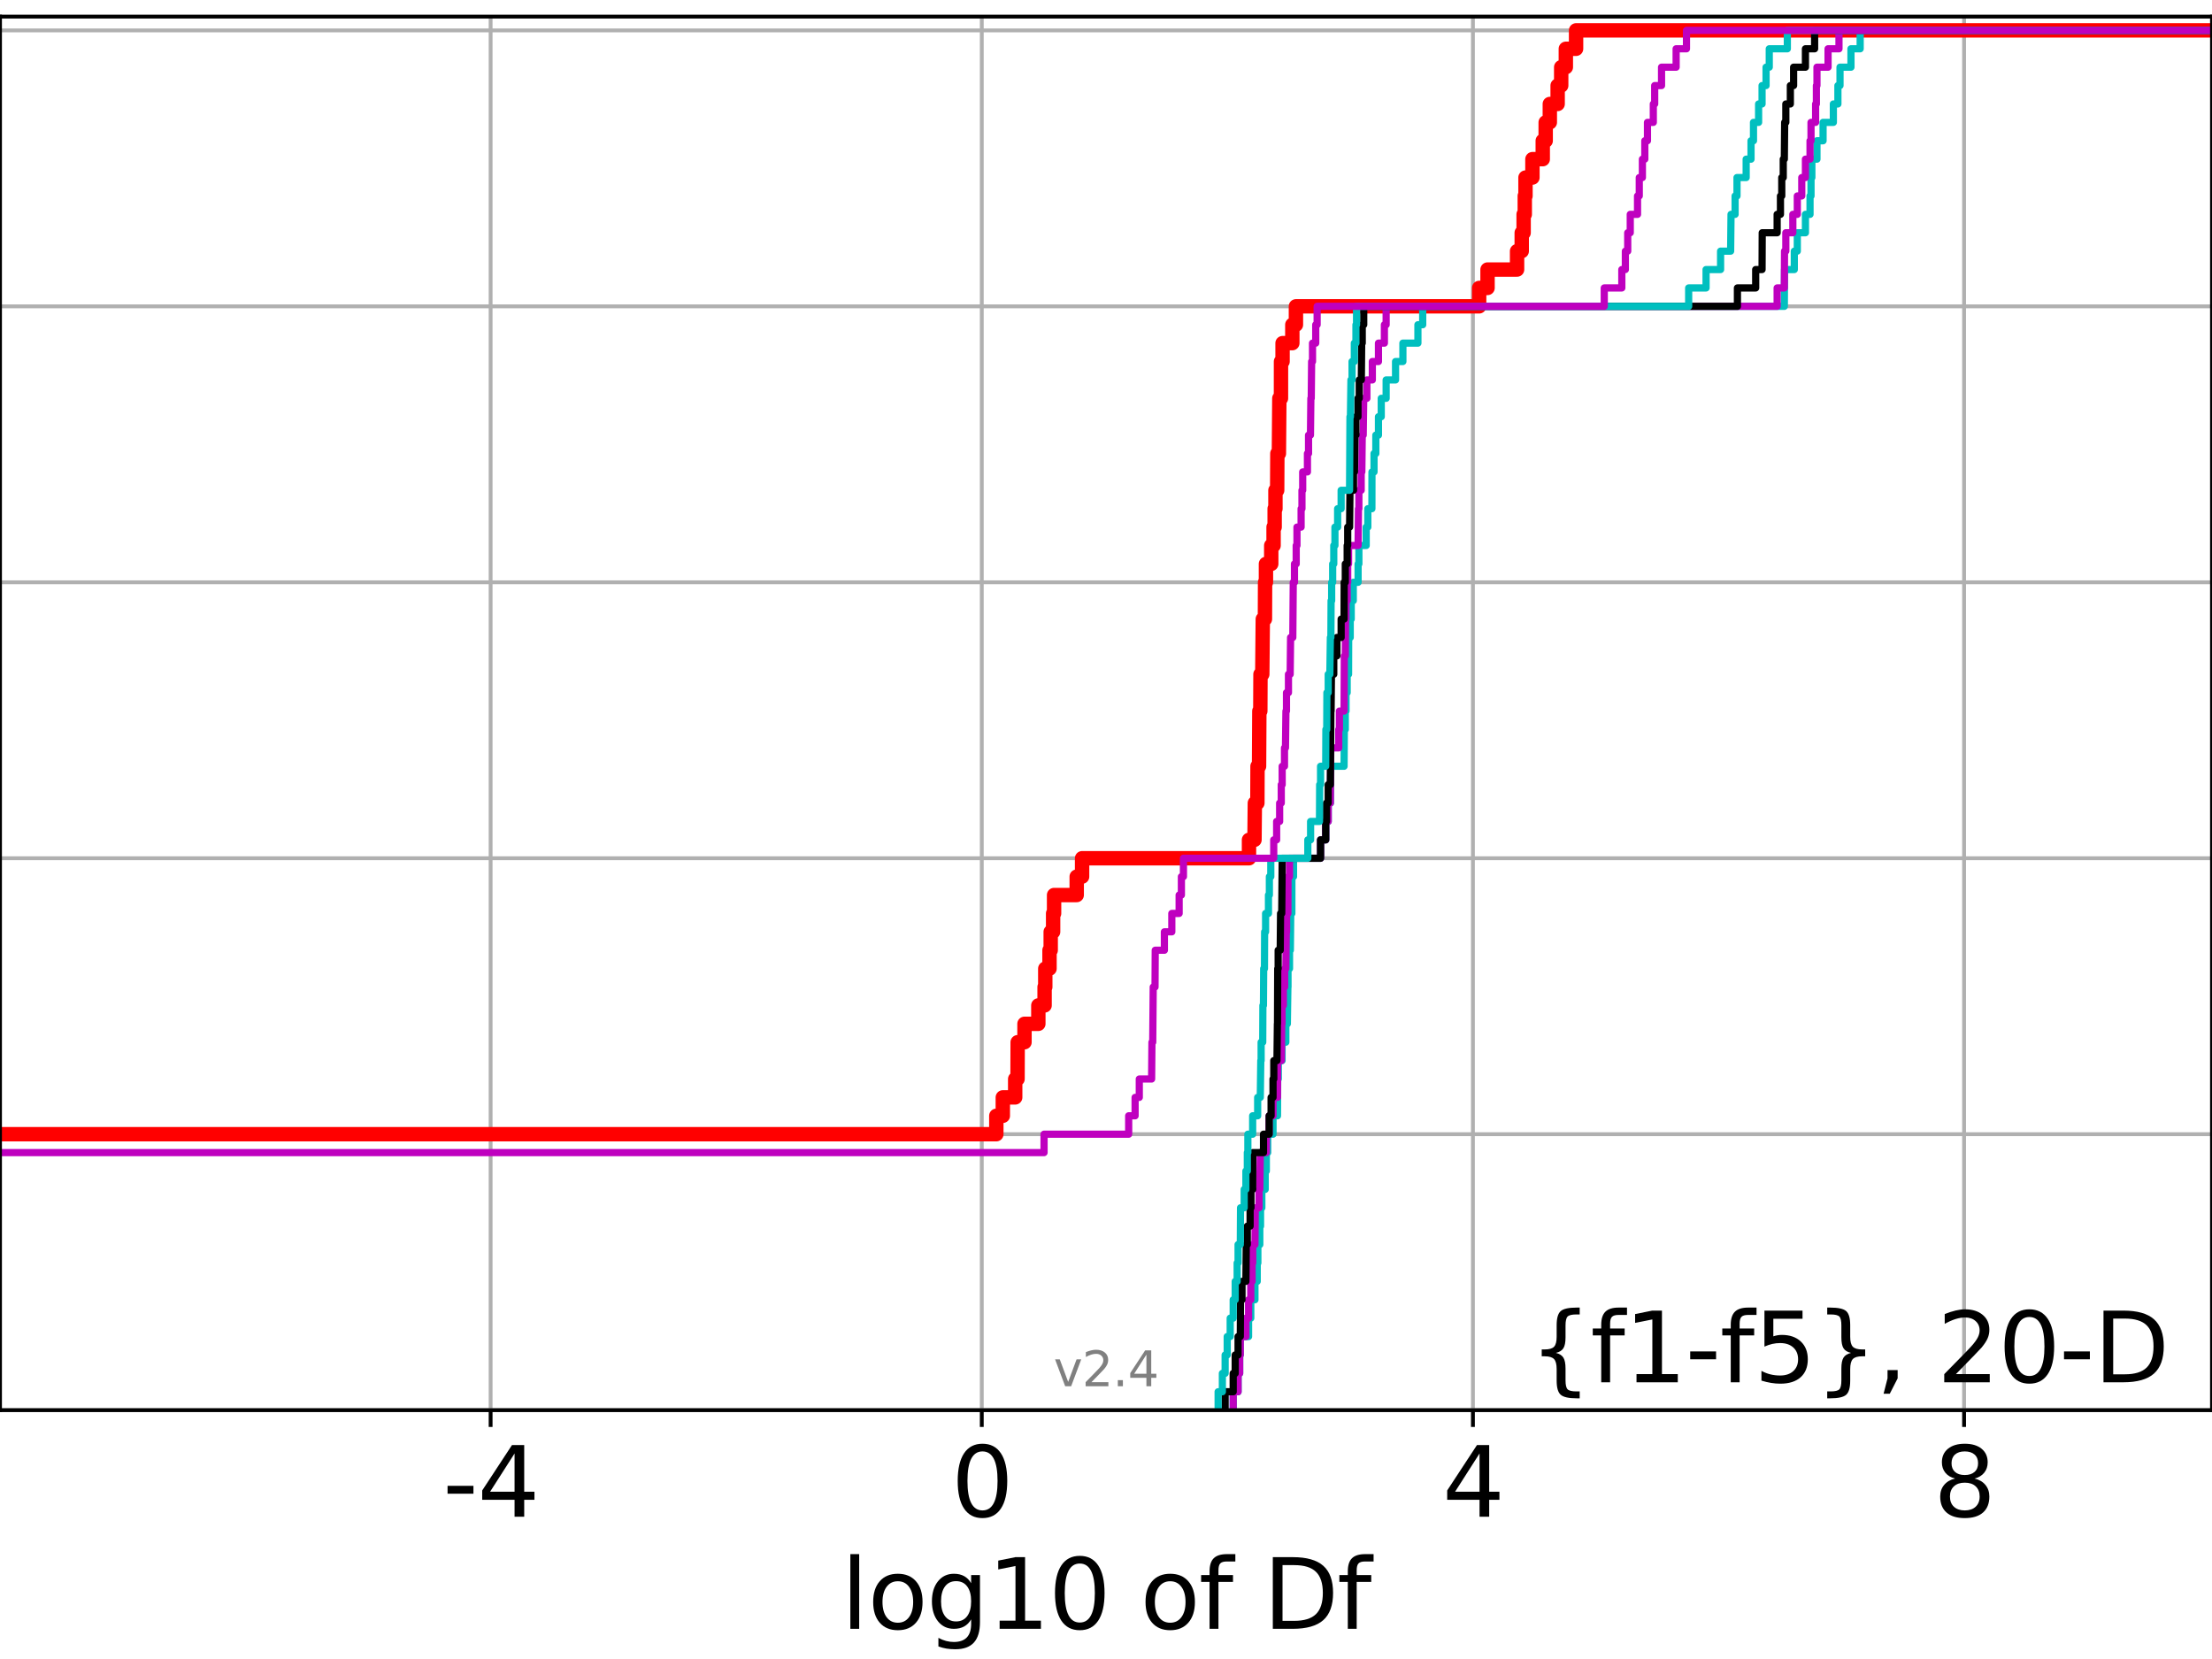 <?xml version="1.0" encoding="utf-8" standalone="no"?>
<!DOCTYPE svg PUBLIC "-//W3C//DTD SVG 1.1//EN"
  "http://www.w3.org/Graphics/SVG/1.1/DTD/svg11.dtd">
<svg height="345.6pt" version="1.1" viewBox="0 0 460.8 345.6" width="460.8pt" xmlns="http://www.w3.org/2000/svg" xmlns:xlink="http://www.w3.org/1999/xlink">
 <defs>
  <style type="text/css">*{stroke-linecap:butt;stroke-linejoin:round;}</style>
 </defs>
 <g id="figure_1">
  <g id="patch_1">
   <path d="M 0 345.6 
L 460.8 345.6 
L 460.8 0 
L 0 0 
z
" style="fill:#ffffff;"/>
  </g>
  <g id="axes_1">
   <g id="patch_2">
    <path d="M 0 293.76 
L 460.8 293.76 
L 460.8 3.456 
L 0 3.456 
z
" style="fill:#ffffff;"/>
   </g>
   <g id="matplotlib.axis_1">
    <g id="xtick_1">
     <g id="line2d_1">
      <path clip-path="url(#p55f1002adf)" d="M 102.205 293.76 
L 102.205 3.456 
" style="fill:none;stroke:#b0b0b0;stroke-linecap:square;stroke-width:0.8;"/>
     </g>
     <g id="line2d_2">
      <defs>
       <path d="M 0 0 
L 0 3.5 
" id="m3234b3bcd5" style="stroke:#000000;stroke-width:0.8;"/>
      </defs>
      <g>
       <use style="stroke:#000000;stroke-width:0.8;" x="102.205" xlink:href="#m3234b3bcd5" y="293.76"/>
      </g>
     </g>
     <g id="text_1">
      <!-- -4 -->
      <g transform="translate(92.235 315.957)scale(0.2 -0.2)">
       <defs>
        <path d="M 313 2009 
L 1997 2009 
L 1997 1497 
L 313 1497 
L 313 2009 
z
" id="DejaVuSans-2d" transform="scale(0.016)"/>
        <path d="M 2419 4116 
L 825 1625 
L 2419 1625 
L 2419 4116 
z
M 2253 4666 
L 3047 4666 
L 3047 1625 
L 3713 1625 
L 3713 1100 
L 3047 1100 
L 3047 0 
L 2419 0 
L 2419 1100 
L 313 1100 
L 313 1709 
L 2253 4666 
z
" id="DejaVuSans-34" transform="scale(0.016)"/>
       </defs>
       <use xlink:href="#DejaVuSans-2d"/>
       <use x="36.084" xlink:href="#DejaVuSans-34"/>
      </g>
     </g>
    </g>
    <g id="xtick_2">
     <g id="line2d_3">
      <path clip-path="url(#p55f1002adf)" d="M 204.521 293.76 
L 204.521 3.456 
" style="fill:none;stroke:#b0b0b0;stroke-linecap:square;stroke-width:0.8;"/>
     </g>
     <g id="line2d_4">
      <g>
       <use style="stroke:#000000;stroke-width:0.8;" x="204.521" xlink:href="#m3234b3bcd5" y="293.76"/>
      </g>
     </g>
     <g id="text_2">
      <!-- 0 -->
      <g transform="translate(198.159 315.957)scale(0.2 -0.2)">
       <defs>
        <path d="M 2034 4250 
Q 1547 4250 1301 3770 
Q 1056 3291 1056 2328 
Q 1056 1369 1301 889 
Q 1547 409 2034 409 
Q 2525 409 2770 889 
Q 3016 1369 3016 2328 
Q 3016 3291 2770 3770 
Q 2525 4250 2034 4250 
z
M 2034 4750 
Q 2819 4750 3233 4129 
Q 3647 3509 3647 2328 
Q 3647 1150 3233 529 
Q 2819 -91 2034 -91 
Q 1250 -91 836 529 
Q 422 1150 422 2328 
Q 422 3509 836 4129 
Q 1250 4750 2034 4750 
z
" id="DejaVuSans-30" transform="scale(0.016)"/>
       </defs>
       <use xlink:href="#DejaVuSans-30"/>
      </g>
     </g>
    </g>
    <g id="xtick_3">
     <g id="line2d_5">
      <path clip-path="url(#p55f1002adf)" d="M 306.837 293.76 
L 306.837 3.456 
" style="fill:none;stroke:#b0b0b0;stroke-linecap:square;stroke-width:0.8;"/>
     </g>
     <g id="line2d_6">
      <g>
       <use style="stroke:#000000;stroke-width:0.8;" x="306.837" xlink:href="#m3234b3bcd5" y="293.76"/>
      </g>
     </g>
     <g id="text_3">
      <!-- 4 -->
      <g transform="translate(300.475 315.957)scale(0.2 -0.2)">
       <use xlink:href="#DejaVuSans-34"/>
      </g>
     </g>
    </g>
    <g id="xtick_4">
     <g id="line2d_7">
      <path clip-path="url(#p55f1002adf)" d="M 409.153 293.76 
L 409.153 3.456 
" style="fill:none;stroke:#b0b0b0;stroke-linecap:square;stroke-width:0.8;"/>
     </g>
     <g id="line2d_8">
      <g>
       <use style="stroke:#000000;stroke-width:0.8;" x="409.153" xlink:href="#m3234b3bcd5" y="293.76"/>
      </g>
     </g>
     <g id="text_4">
      <!-- 8 -->
      <g transform="translate(402.79 315.957)scale(0.2 -0.2)">
       <defs>
        <path d="M 2034 2216 
Q 1584 2216 1326 1975 
Q 1069 1734 1069 1313 
Q 1069 891 1326 650 
Q 1584 409 2034 409 
Q 2484 409 2743 651 
Q 3003 894 3003 1313 
Q 3003 1734 2745 1975 
Q 2488 2216 2034 2216 
z
M 1403 2484 
Q 997 2584 770 2862 
Q 544 3141 544 3541 
Q 544 4100 942 4425 
Q 1341 4750 2034 4750 
Q 2731 4750 3128 4425 
Q 3525 4100 3525 3541 
Q 3525 3141 3298 2862 
Q 3072 2584 2669 2484 
Q 3125 2378 3379 2068 
Q 3634 1759 3634 1313 
Q 3634 634 3220 271 
Q 2806 -91 2034 -91 
Q 1263 -91 848 271 
Q 434 634 434 1313 
Q 434 1759 690 2068 
Q 947 2378 1403 2484 
z
M 1172 3481 
Q 1172 3119 1398 2916 
Q 1625 2713 2034 2713 
Q 2441 2713 2670 2916 
Q 2900 3119 2900 3481 
Q 2900 3844 2670 4047 
Q 2441 4250 2034 4250 
Q 1625 4250 1398 4047 
Q 1172 3844 1172 3481 
z
" id="DejaVuSans-38" transform="scale(0.016)"/>
       </defs>
       <use xlink:href="#DejaVuSans-38"/>
      </g>
     </g>
    </g>
    <g id="text_5">
     <!-- log10 of Df -->
     <g transform="translate(175.214 339.313)scale(0.2 -0.2)">
      <defs>
       <path d="M 603 4863 
L 1178 4863 
L 1178 0 
L 603 0 
L 603 4863 
z
" id="DejaVuSans-6c" transform="scale(0.016)"/>
       <path d="M 1959 3097 
Q 1497 3097 1228 2736 
Q 959 2375 959 1747 
Q 959 1119 1226 758 
Q 1494 397 1959 397 
Q 2419 397 2687 759 
Q 2956 1122 2956 1747 
Q 2956 2369 2687 2733 
Q 2419 3097 1959 3097 
z
M 1959 3584 
Q 2709 3584 3137 3096 
Q 3566 2609 3566 1747 
Q 3566 888 3137 398 
Q 2709 -91 1959 -91 
Q 1206 -91 779 398 
Q 353 888 353 1747 
Q 353 2609 779 3096 
Q 1206 3584 1959 3584 
z
" id="DejaVuSans-6f" transform="scale(0.016)"/>
       <path d="M 2906 1791 
Q 2906 2416 2648 2759 
Q 2391 3103 1925 3103 
Q 1463 3103 1205 2759 
Q 947 2416 947 1791 
Q 947 1169 1205 825 
Q 1463 481 1925 481 
Q 2391 481 2648 825 
Q 2906 1169 2906 1791 
z
M 3481 434 
Q 3481 -459 3084 -895 
Q 2688 -1331 1869 -1331 
Q 1566 -1331 1297 -1286 
Q 1028 -1241 775 -1147 
L 775 -588 
Q 1028 -725 1275 -790 
Q 1522 -856 1778 -856 
Q 2344 -856 2625 -561 
Q 2906 -266 2906 331 
L 2906 616 
Q 2728 306 2450 153 
Q 2172 0 1784 0 
Q 1141 0 747 490 
Q 353 981 353 1791 
Q 353 2603 747 3093 
Q 1141 3584 1784 3584 
Q 2172 3584 2450 3431 
Q 2728 3278 2906 2969 
L 2906 3500 
L 3481 3500 
L 3481 434 
z
" id="DejaVuSans-67" transform="scale(0.016)"/>
       <path d="M 794 531 
L 1825 531 
L 1825 4091 
L 703 3866 
L 703 4441 
L 1819 4666 
L 2450 4666 
L 2450 531 
L 3481 531 
L 3481 0 
L 794 0 
L 794 531 
z
" id="DejaVuSans-31" transform="scale(0.016)"/>
       <path id="DejaVuSans-20" transform="scale(0.016)"/>
       <path d="M 2375 4863 
L 2375 4384 
L 1825 4384 
Q 1516 4384 1395 4259 
Q 1275 4134 1275 3809 
L 1275 3500 
L 2222 3500 
L 2222 3053 
L 1275 3053 
L 1275 0 
L 697 0 
L 697 3053 
L 147 3053 
L 147 3500 
L 697 3500 
L 697 3744 
Q 697 4328 969 4595 
Q 1241 4863 1831 4863 
L 2375 4863 
z
" id="DejaVuSans-66" transform="scale(0.016)"/>
       <path d="M 1259 4147 
L 1259 519 
L 2022 519 
Q 2988 519 3436 956 
Q 3884 1394 3884 2338 
Q 3884 3275 3436 3711 
Q 2988 4147 2022 4147 
L 1259 4147 
z
M 628 4666 
L 1925 4666 
Q 3281 4666 3915 4102 
Q 4550 3538 4550 2338 
Q 4550 1131 3912 565 
Q 3275 0 1925 0 
L 628 0 
L 628 4666 
z
" id="DejaVuSans-44" transform="scale(0.016)"/>
      </defs>
      <use xlink:href="#DejaVuSans-6c"/>
      <use x="27.783" xlink:href="#DejaVuSans-6f"/>
      <use x="88.965" xlink:href="#DejaVuSans-67"/>
      <use x="152.441" xlink:href="#DejaVuSans-31"/>
      <use x="216.064" xlink:href="#DejaVuSans-30"/>
      <use x="279.688" xlink:href="#DejaVuSans-20"/>
      <use x="311.475" xlink:href="#DejaVuSans-6f"/>
      <use x="372.656" xlink:href="#DejaVuSans-66"/>
      <use x="407.861" xlink:href="#DejaVuSans-20"/>
      <use x="439.648" xlink:href="#DejaVuSans-44"/>
      <use x="516.65" xlink:href="#DejaVuSans-66"/>
     </g>
    </g>
   </g>
   <g id="matplotlib.axis_2">
    <g id="ytick_1">
     <g id="line2d_9">
      <path clip-path="url(#p55f1002adf)" d="M 0 293.76 
L 460.8 293.76 
" style="fill:none;stroke:#b0b0b0;stroke-linecap:square;stroke-width:0.8;"/>
     </g>
     <g id="line2d_10">
      <defs>
       <path d="M 0 0 
L -3.5 0 
" id="m7f2dcf2391" style="stroke:#000000;stroke-width:0.8;"/>
      </defs>
      <g>
       <use style="stroke:#000000;stroke-width:0.8;" x="0" xlink:href="#m7f2dcf2391" y="293.76"/>
      </g>
     </g>
    </g>
    <g id="ytick_2">
     <g id="line2d_11">
      <path clip-path="url(#p55f1002adf)" d="M 0 236.274 
L 460.8 236.274 
" style="fill:none;stroke:#b0b0b0;stroke-linecap:square;stroke-width:0.8;"/>
     </g>
     <g id="line2d_12">
      <g>
       <use style="stroke:#000000;stroke-width:0.8;" x="0" xlink:href="#m7f2dcf2391" y="236.274"/>
      </g>
     </g>
    </g>
    <g id="ytick_3">
     <g id="line2d_13">
      <path clip-path="url(#p55f1002adf)" d="M 0 178.788 
L 460.8 178.788 
" style="fill:none;stroke:#b0b0b0;stroke-linecap:square;stroke-width:0.8;"/>
     </g>
     <g id="line2d_14">
      <g>
       <use style="stroke:#000000;stroke-width:0.8;" x="0" xlink:href="#m7f2dcf2391" y="178.788"/>
      </g>
     </g>
    </g>
    <g id="ytick_4">
     <g id="line2d_15">
      <path clip-path="url(#p55f1002adf)" d="M 0 121.302 
L 460.8 121.302 
" style="fill:none;stroke:#b0b0b0;stroke-linecap:square;stroke-width:0.8;"/>
     </g>
     <g id="line2d_16">
      <g>
       <use style="stroke:#000000;stroke-width:0.8;" x="0" xlink:href="#m7f2dcf2391" y="121.302"/>
      </g>
     </g>
    </g>
    <g id="ytick_5">
     <g id="line2d_17">
      <path clip-path="url(#p55f1002adf)" d="M 0 63.816 
L 460.8 63.816 
" style="fill:none;stroke:#b0b0b0;stroke-linecap:square;stroke-width:0.8;"/>
     </g>
     <g id="line2d_18">
      <g>
       <use style="stroke:#000000;stroke-width:0.8;" x="0" xlink:href="#m7f2dcf2391" y="63.816"/>
      </g>
     </g>
    </g>
    <g id="ytick_6">
     <g id="line2d_19">
      <path clip-path="url(#p55f1002adf)" d="M 0 6.33 
L 460.8 6.33 
" style="fill:none;stroke:#b0b0b0;stroke-linecap:square;stroke-width:0.8;"/>
     </g>
     <g id="line2d_20">
      <g>
       <use style="stroke:#000000;stroke-width:0.8;" x="0" xlink:href="#m7f2dcf2391" y="6.33"/>
      </g>
     </g>
    </g>
   </g>
   <g id="line2d_21">
    <path clip-path="url(#p55f1002adf)" d="M -1 236.274 
L 207.552 236.274 
L 207.552 232.442 
L 208.904 232.442 
L 208.904 228.609 
L 211.483 228.609 
L 211.483 224.777 
L 211.972 224.777 
L 211.999 217.112 
L 213.422 217.112 
L 213.422 213.28 
L 216.306 213.28 
L 216.306 209.447 
L 217.607 209.447 
L 217.607 205.615 
L 217.75 205.615 
L 217.75 201.782 
L 218.632 201.782 
L 218.632 197.95 
L 218.88 197.95 
L 218.88 194.118 
L 219.384 194.118 
L 219.384 190.285 
L 219.584 190.285 
L 219.584 186.453 
L 224.299 186.453 
L 224.299 182.621 
L 225.418 182.621 
L 225.418 178.788 
L 260.188 178.788 
L 260.188 174.956 
L 261.334 174.956 
L 261.408 167.291 
L 261.935 167.291 
L 261.965 159.626 
L 262.284 159.626 
L 262.345 148.129 
L 262.548 148.129 
L 262.582 140.464 
L 262.956 140.464 
L 263.064 128.967 
L 263.507 128.967 
L 263.538 121.302 
L 263.72 121.302 
L 263.72 117.47 
L 264.821 117.47 
L 264.821 113.637 
L 265.309 113.637 
L 265.309 109.805 
L 265.533 109.805 
L 265.533 105.973 
L 265.698 105.973 
L 265.698 102.14 
L 266.058 102.14 
L 266.098 94.475 
L 266.417 94.475 
L 266.511 82.978 
L 266.85 82.978 
L 266.856 75.313 
L 267.182 75.313 
L 267.182 71.481 
L 269.216 71.481 
L 269.216 67.649 
L 269.966 67.649 
L 269.966 63.816 
L 308.134 63.816 
L 308.134 59.984 
L 309.883 59.984 
L 309.883 56.151 
L 316.033 56.151 
L 316.033 52.319 
L 317.003 52.319 
L 317.003 48.487 
L 317.399 48.487 
L 317.399 44.654 
L 317.638 44.654 
L 317.638 40.822 
L 317.788 40.822 
L 317.788 36.989 
L 319.232 36.989 
L 319.232 33.157 
L 321.383 33.157 
L 321.383 29.325 
L 321.994 29.325 
L 321.994 25.492 
L 322.855 25.492 
L 322.855 21.66 
L 324.485 21.66 
L 324.485 17.827 
L 325.226 17.827 
L 325.226 13.995 
L 326.193 13.995 
L 326.193 10.163 
L 328.325 10.163 
L 328.325 6.33 
L 328.325 6.33 
L 460.8 6.33 
L 460.8 6.33 
" style="fill:none;stroke:#ff0000;stroke-linecap:square;stroke-width:3;"/>
   </g>
   <g id="line2d_22">
    <path clip-path="url(#p55f1002adf)" d="M 256.898 293.76 
L 256.898 289.928 
L 257.913 289.928 
L 257.913 286.095 
L 258.247 286.095 
L 258.247 282.263 
L 258.378 282.263 
L 258.378 278.43 
L 260.099 278.43 
L 260.099 274.598 
L 260.559 274.598 
L 260.559 270.766 
L 261.426 270.766 
L 261.426 266.933 
L 261.903 266.933 
L 261.903 263.101 
L 262.037 263.101 
L 262.037 259.268 
L 262.44 259.268 
L 262.44 255.436 
L 262.591 255.436 
L 262.591 251.604 
L 262.864 251.604 
L 262.864 247.771 
L 263.562 247.771 
L 263.562 243.939 
L 263.798 243.939 
L 263.798 240.106 
L 264.081 240.106 
L 264.081 236.274 
L 265.193 236.274 
L 265.193 232.442 
L 266.128 232.442 
L 266.168 224.777 
L 266.295 224.777 
L 266.295 220.944 
L 267.078 220.944 
L 267.078 217.112 
L 267.861 217.112 
L 267.861 213.28 
L 268.179 213.28 
L 268.289 205.615 
L 268.316 205.615 
L 268.316 201.782 
L 268.629 201.782 
L 268.629 197.95 
L 268.802 197.95 
L 268.887 190.285 
L 269.117 190.285 
L 269.126 182.621 
L 269.465 182.621 
L 269.465 178.788 
L 275.097 178.788 
L 275.097 174.956 
L 276.171 174.956 
L 276.171 171.123 
L 276.69 171.123 
L 276.69 167.291 
L 277.161 167.291 
L 277.222 159.626 
L 279.994 159.626 
L 280.047 151.961 
L 280.25 151.961 
L 280.25 148.129 
L 280.407 148.129 
L 280.407 144.297 
L 280.64 144.297 
L 280.64 140.464 
L 280.93 140.464 
L 280.954 132.799 
L 281.277 132.799 
L 281.277 128.967 
L 281.484 128.967 
L 281.484 125.135 
L 281.914 125.135 
L 281.914 121.302 
L 282.916 121.302 
L 282.916 117.47 
L 283.082 117.47 
L 283.082 113.637 
L 284.603 113.637 
L 284.603 109.805 
L 284.943 109.805 
L 284.943 105.973 
L 285.792 105.973 
L 285.807 98.308 
L 286.237 98.308 
L 286.237 94.475 
L 286.612 94.475 
L 286.612 90.643 
L 287.159 90.643 
L 287.159 86.811 
L 287.74 86.811 
L 287.74 82.978 
L 288.76 82.978 
L 288.76 79.146 
L 290.719 79.146 
L 290.719 75.313 
L 292.249 75.313 
L 292.249 71.481 
L 295.378 71.481 
L 295.378 67.649 
L 296.375 67.649 
L 296.375 63.816 
L 371.709 63.816 
L 371.75 56.151 
L 373.787 56.151 
L 373.787 52.319 
L 374.411 52.319 
L 374.411 48.487 
L 376.106 48.487 
L 376.106 44.654 
L 377.062 44.654 
L 377.062 40.822 
L 377.268 40.822 
L 377.268 36.989 
L 377.444 36.989 
L 377.444 33.157 
L 378.507 33.157 
L 378.507 29.325 
L 379.778 29.325 
L 379.778 25.492 
L 381.923 25.492 
L 381.923 21.66 
L 382.869 21.66 
L 382.869 17.827 
L 383.307 17.827 
L 383.307 13.995 
L 385.59 13.995 
L 385.59 10.163 
L 387.507 10.163 
L 387.507 6.33 
L 387.507 6.33 
L 460.8 6.33 
L 460.8 6.33 
" style="fill:none;stroke:#00bfbf;stroke-linecap:square;stroke-width:1.5;"/>
   </g>
   <g id="line2d_23">
    <path clip-path="url(#p55f1002adf)" d="M 256.898 293.76 
L 256.898 289.928 
L 257.913 289.928 
L 257.913 286.095 
L 258.247 286.095 
L 258.247 282.263 
L 258.378 282.263 
L 258.378 278.43 
L 259.543 278.43 
L 259.543 274.598 
L 260.099 274.598 
L 260.099 270.766 
L 260.559 270.766 
L 260.559 266.933 
L 260.84 266.933 
L 260.84 263.101 
L 260.966 263.101 
L 260.966 259.268 
L 261.426 259.268 
L 261.499 251.604 
L 262.282 251.604 
L 262.282 247.771 
L 262.44 247.771 
L 262.541 240.106 
L 263.798 240.106 
L 263.798 236.274 
L 264.388 236.274 
L 264.388 232.442 
L 265.193 232.442 
L 265.193 228.609 
L 266.128 228.609 
L 266.168 220.944 
L 266.925 220.944 
L 267.007 213.28 
L 267.078 213.28 
L 267.078 209.447 
L 267.338 209.447 
L 267.338 205.615 
L 267.625 205.615 
L 267.625 201.782 
L 267.861 201.782 
L 267.953 194.118 
L 268.026 194.118 
L 268.026 190.285 
L 268.289 190.285 
L 268.316 182.621 
L 268.629 182.621 
L 268.629 178.788 
L 275.097 178.788 
L 275.097 174.956 
L 276.171 174.956 
L 276.171 171.123 
L 276.69 171.123 
L 276.69 167.291 
L 277.139 167.291 
L 277.222 155.794 
L 278.886 155.794 
L 278.886 151.961 
L 279.023 151.961 
L 279.023 148.129 
L 279.994 148.129 
L 280.047 136.632 
L 280.25 136.632 
L 280.312 128.967 
L 280.407 128.967 
L 280.407 125.135 
L 280.64 125.135 
L 280.64 121.302 
L 280.752 121.302 
L 280.752 117.47 
L 280.93 117.47 
L 280.93 113.637 
L 282.916 113.637 
L 282.992 105.973 
L 283.082 105.973 
L 283.082 102.14 
L 283.557 102.14 
L 283.557 98.308 
L 283.695 98.308 
L 283.781 90.643 
L 283.982 90.643 
L 284.09 82.978 
L 284.747 82.978 
L 284.747 79.146 
L 285.882 79.146 
L 285.882 75.313 
L 287.159 75.313 
L 287.159 71.481 
L 288.395 71.481 
L 288.395 67.649 
L 288.76 67.649 
L 288.76 63.816 
L 370.21 63.816 
L 370.21 59.984 
L 371.709 59.984 
L 371.75 52.319 
L 372.021 52.319 
L 372.021 48.487 
L 373.48 48.487 
L 373.48 44.654 
L 374.411 44.654 
L 374.411 40.822 
L 375.341 40.822 
L 375.341 36.989 
L 376.106 36.989 
L 376.106 33.157 
L 377.062 33.157 
L 377.062 29.325 
L 377.268 29.325 
L 377.268 25.492 
L 378.225 25.492 
L 378.225 21.66 
L 378.387 21.66 
L 378.387 17.827 
L 378.507 17.827 
L 378.507 13.995 
L 380.818 13.995 
L 380.818 10.163 
L 383.092 10.163 
L 383.092 6.33 
L 383.092 6.33 
L 460.8 6.33 
L 460.8 6.33 
" style="fill:none;stroke:#bf00bf;stroke-linecap:square;stroke-width:1.5;"/>
   </g>
   <g id="line2d_24">
    <path clip-path="url(#p55f1002adf)" d="M 255.219 293.76 
L 255.219 289.928 
L 256.898 289.928 
L 256.898 286.095 
L 257.316 286.095 
L 257.316 282.263 
L 257.913 282.263 
L 257.913 278.43 
L 258.378 278.43 
L 258.425 270.766 
L 258.731 270.766 
L 258.731 266.933 
L 259.543 266.933 
L 259.619 259.268 
L 259.834 259.268 
L 259.834 255.436 
L 260.418 255.436 
L 260.418 251.604 
L 260.598 251.604 
L 260.598 247.771 
L 260.966 247.771 
L 260.984 240.106 
L 263.21 240.106 
L 263.21 236.274 
L 264.388 236.274 
L 264.388 232.442 
L 264.793 232.442 
L 264.793 228.609 
L 265.193 228.609 
L 265.193 224.777 
L 265.356 224.777 
L 265.356 220.944 
L 266.015 220.944 
L 266.103 213.28 
L 266.128 213.28 
L 266.172 201.782 
L 266.263 201.782 
L 266.263 197.95 
L 266.694 197.95 
L 266.764 190.285 
L 267.007 190.285 
L 267.112 178.788 
L 275.097 178.788 
L 275.097 174.956 
L 276.171 174.956 
L 276.171 171.123 
L 276.331 171.123 
L 276.331 167.291 
L 276.69 167.291 
L 276.69 163.459 
L 277.139 163.459 
L 277.247 148.129 
L 277.289 148.129 
L 277.365 140.464 
L 277.849 140.464 
L 277.849 136.632 
L 278.5 136.632 
L 278.5 132.799 
L 279.383 132.799 
L 279.383 128.967 
L 279.994 128.967 
L 280.016 121.302 
L 280.25 121.302 
L 280.25 117.47 
L 280.64 117.47 
L 280.64 113.637 
L 280.752 113.637 
L 280.752 109.805 
L 281.147 109.805 
L 281.223 102.14 
L 281.96 102.14 
L 281.96 98.308 
L 282.165 98.308 
L 282.263 90.643 
L 282.469 90.643 
L 282.469 86.811 
L 282.891 86.811 
L 282.891 82.978 
L 283.156 82.978 
L 283.156 79.146 
L 283.592 79.146 
L 283.661 71.481 
L 283.781 71.481 
L 283.781 67.649 
L 284.09 67.649 
L 284.09 63.816 
L 361.936 63.816 
L 361.936 59.984 
L 365.743 59.984 
L 365.743 56.151 
L 367.07 56.151 
L 367.103 48.487 
L 370.21 48.487 
L 370.21 44.654 
L 370.901 44.654 
L 370.901 40.822 
L 371.174 40.822 
L 371.174 36.989 
L 371.483 36.989 
L 371.483 33.157 
L 371.709 33.157 
L 371.78 25.492 
L 372.021 25.492 
L 372.021 21.66 
L 372.963 21.66 
L 372.963 17.827 
L 373.641 17.827 
L 373.641 13.995 
L 376.106 13.995 
L 376.106 10.163 
L 378.017 10.163 
L 378.017 6.33 
L 378.017 6.33 
L 460.8 6.33 
L 460.8 6.33 
" style="fill:none;stroke:#000000;stroke-linecap:square;stroke-width:1.5;"/>
   </g>
   <g id="line2d_25">
    <path clip-path="url(#p55f1002adf)" d="M 253.759 293.76 
L 253.759 289.928 
L 254.643 289.928 
L 254.643 286.095 
L 255.219 286.095 
L 255.219 282.263 
L 255.652 282.263 
L 255.652 278.43 
L 256.271 278.43 
L 256.271 274.598 
L 256.898 274.598 
L 256.898 270.766 
L 257.316 270.766 
L 257.316 266.933 
L 257.722 266.933 
L 257.722 263.101 
L 257.913 263.101 
L 257.913 259.268 
L 258.378 259.268 
L 258.425 251.604 
L 259.188 251.604 
L 259.188 247.771 
L 259.543 247.771 
L 259.543 243.939 
L 259.841 243.939 
L 259.841 240.106 
L 259.952 240.106 
L 259.952 236.274 
L 260.951 236.274 
L 260.951 232.442 
L 261.994 232.442 
L 261.994 228.609 
L 262.541 228.609 
L 262.645 220.944 
L 262.716 220.944 
L 262.716 217.112 
L 263.049 217.112 
L 263.084 209.447 
L 263.199 209.447 
L 263.248 201.782 
L 263.41 201.782 
L 263.445 194.118 
L 263.647 194.118 
L 263.647 190.285 
L 264.244 190.285 
L 264.244 186.453 
L 264.434 186.453 
L 264.434 182.621 
L 264.729 182.621 
L 264.729 178.788 
L 272.443 178.788 
L 272.443 174.956 
L 273.021 174.956 
L 273.021 171.123 
L 274.874 171.123 
L 274.909 163.459 
L 275.097 163.459 
L 275.097 159.626 
L 276.171 159.626 
L 276.206 151.961 
L 276.385 151.961 
L 276.417 144.297 
L 276.69 144.297 
L 276.69 140.464 
L 277.032 140.464 
L 277.139 132.799 
L 277.247 132.799 
L 277.289 125.135 
L 277.409 125.135 
L 277.409 121.302 
L 277.62 121.302 
L 277.62 117.47 
L 277.849 117.47 
L 277.849 113.637 
L 278.092 113.637 
L 278.092 109.805 
L 278.654 109.805 
L 278.654 105.973 
L 279.383 105.973 
L 279.383 102.14 
L 281.138 102.14 
L 281.223 86.811 
L 281.32 86.811 
L 281.425 79.146 
L 281.657 79.146 
L 281.657 75.313 
L 282.132 75.313 
L 282.132 71.481 
L 282.469 71.481 
L 282.469 67.649 
L 282.594 67.649 
L 282.594 63.816 
L 351.78 63.816 
L 351.78 59.984 
L 355.406 59.984 
L 355.406 56.151 
L 358.43 56.151 
L 358.43 52.319 
L 360.522 52.319 
L 360.605 44.654 
L 361.454 44.654 
L 361.454 40.822 
L 361.849 40.822 
L 361.849 36.989 
L 363.759 36.989 
L 363.759 33.157 
L 364.771 33.157 
L 364.771 29.325 
L 365.283 29.325 
L 365.283 25.492 
L 366.35 25.492 
L 366.35 21.66 
L 367.07 21.66 
L 367.07 17.827 
L 367.904 17.827 
L 367.904 13.995 
L 368.569 13.995 
L 368.569 10.163 
L 372.335 10.163 
L 372.335 6.33 
L 372.335 6.33 
L 460.8 6.33 
L 460.8 6.33 
" style="fill:none;stroke:#00bfbf;stroke-linecap:square;stroke-width:1.5;"/>
   </g>
   <g id="line2d_26">
    <path clip-path="url(#p55f1002adf)" d="M -1 240.106 
L 217.496 240.106 
L 217.496 236.274 
L 235.125 236.274 
L 235.125 232.442 
L 236.463 232.442 
L 236.463 228.609 
L 237.335 228.609 
L 237.335 224.777 
L 239.903 224.777 
L 239.97 217.112 
L 240.134 217.112 
L 240.236 205.615 
L 240.614 205.615 
L 240.658 197.95 
L 242.566 197.95 
L 242.566 194.118 
L 244.111 194.118 
L 244.111 190.285 
L 245.637 190.285 
L 245.637 186.453 
L 246.106 186.453 
L 246.106 182.621 
L 246.533 182.621 
L 246.533 178.788 
L 265.342 178.788 
L 265.342 174.956 
L 265.948 174.956 
L 265.948 171.123 
L 266.572 171.123 
L 266.572 167.291 
L 266.912 167.291 
L 266.912 163.459 
L 267.102 163.459 
L 267.102 159.626 
L 267.584 159.626 
L 267.584 155.794 
L 267.787 155.794 
L 267.883 148.129 
L 267.998 148.129 
L 267.998 144.297 
L 268.41 144.297 
L 268.41 140.464 
L 268.765 140.464 
L 268.852 132.799 
L 269.314 132.799 
L 269.41 121.302 
L 269.661 121.302 
L 269.661 117.47 
L 270.023 117.47 
L 270.023 113.637 
L 270.183 113.637 
L 270.183 109.805 
L 271.044 109.805 
L 271.044 105.973 
L 271.222 105.973 
L 271.222 102.14 
L 271.376 102.14 
L 271.376 98.308 
L 272.363 98.308 
L 272.363 94.475 
L 272.593 94.475 
L 272.593 90.643 
L 272.993 90.643 
L 273.077 82.978 
L 273.158 82.978 
L 273.236 75.313 
L 273.42 75.313 
L 273.42 71.481 
L 274.091 71.481 
L 274.091 67.649 
L 274.384 67.649 
L 274.384 63.816 
L 334.197 63.816 
L 334.197 59.984 
L 337.855 59.984 
L 337.855 56.151 
L 338.594 56.151 
L 338.594 52.319 
L 339.084 52.319 
L 339.084 48.487 
L 339.611 48.487 
L 339.611 44.654 
L 341.128 44.654 
L 341.128 40.822 
L 341.49 40.822 
L 341.49 36.989 
L 342.14 36.989 
L 342.14 33.157 
L 342.645 33.157 
L 342.645 29.325 
L 343.197 29.325 
L 343.197 25.492 
L 344.415 25.492 
L 344.415 21.66 
L 344.701 21.66 
L 344.701 17.827 
L 346.129 17.827 
L 346.129 13.995 
L 349.17 13.995 
L 349.17 10.163 
L 351.325 10.163 
L 351.325 6.33 
L 351.325 6.33 
L 460.8 6.33 
L 460.8 6.33 
" style="fill:none;stroke:#bf00bf;stroke-linecap:square;stroke-width:1.5;"/>
   </g>
   <g id="patch_3">
    <path d="M 0 293.76 
L 0 3.456 
" style="fill:none;stroke:#000000;stroke-linecap:square;stroke-linejoin:miter;stroke-width:0.8;"/>
   </g>
   <g id="patch_4">
    <path d="M 460.8 293.76 
L 460.8 3.456 
" style="fill:none;stroke:#000000;stroke-linecap:square;stroke-linejoin:miter;stroke-width:0.8;"/>
   </g>
   <g id="patch_5">
    <path d="M -0 293.76 
L 460.8 293.76 
" style="fill:none;stroke:#000000;stroke-linecap:square;stroke-linejoin:miter;stroke-width:0.8;"/>
   </g>
   <g id="patch_6">
    <path d="M -0 3.456 
L 460.8 3.456 
" style="fill:none;stroke:#000000;stroke-linecap:square;stroke-linejoin:miter;stroke-width:0.8;"/>
   </g>
   <g id="text_6">
    <!-- {f1-f5}, 20-D -->
    <g transform="translate(318.609 287.954)scale(0.2 -0.2)">
     <defs>
      <path d="M 3272 -594 
L 3272 -1044 
L 3078 -1044 
Q 2300 -1044 2036 -812 
Q 1772 -581 1772 109 
L 1772 856 
Q 1772 1328 1603 1509 
Q 1434 1691 991 1691 
L 800 1691 
L 800 2138 
L 991 2138 
Q 1438 2138 1605 2317 
Q 1772 2497 1772 2963 
L 1772 3713 
Q 1772 4403 2036 4633 
Q 2300 4863 3078 4863 
L 3272 4863 
L 3272 4416 
L 3059 4416 
Q 2619 4416 2484 4278 
Q 2350 4141 2350 3700 
L 2350 2925 
Q 2350 2434 2208 2212 
Q 2066 1991 1722 1913 
Q 2069 1828 2209 1606 
Q 2350 1384 2350 897 
L 2350 122 
Q 2350 -319 2484 -456 
Q 2619 -594 3059 -594 
L 3272 -594 
z
" id="DejaVuSans-7b" transform="scale(0.016)"/>
      <path d="M 691 4666 
L 3169 4666 
L 3169 4134 
L 1269 4134 
L 1269 2991 
Q 1406 3038 1543 3061 
Q 1681 3084 1819 3084 
Q 2600 3084 3056 2656 
Q 3513 2228 3513 1497 
Q 3513 744 3044 326 
Q 2575 -91 1722 -91 
Q 1428 -91 1123 -41 
Q 819 9 494 109 
L 494 744 
Q 775 591 1075 516 
Q 1375 441 1709 441 
Q 2250 441 2565 725 
Q 2881 1009 2881 1497 
Q 2881 1984 2565 2268 
Q 2250 2553 1709 2553 
Q 1456 2553 1204 2497 
Q 953 2441 691 2322 
L 691 4666 
z
" id="DejaVuSans-35" transform="scale(0.016)"/>
      <path d="M 800 -594 
L 1019 -594 
Q 1456 -594 1589 -459 
Q 1722 -325 1722 122 
L 1722 897 
Q 1722 1384 1862 1606 
Q 2003 1828 2350 1913 
Q 2003 1991 1862 2212 
Q 1722 2434 1722 2925 
L 1722 3700 
Q 1722 4144 1589 4280 
Q 1456 4416 1019 4416 
L 800 4416 
L 800 4863 
L 997 4863 
Q 1775 4863 2036 4633 
Q 2297 4403 2297 3713 
L 2297 2963 
Q 2297 2497 2465 2317 
Q 2634 2138 3078 2138 
L 3272 2138 
L 3272 1691 
L 3078 1691 
Q 2634 1691 2465 1509 
Q 2297 1328 2297 856 
L 2297 109 
Q 2297 -581 2036 -812 
Q 1775 -1044 997 -1044 
L 800 -1044 
L 800 -594 
z
" id="DejaVuSans-7d" transform="scale(0.016)"/>
      <path d="M 750 794 
L 1409 794 
L 1409 256 
L 897 -744 
L 494 -744 
L 750 256 
L 750 794 
z
" id="DejaVuSans-2c" transform="scale(0.016)"/>
      <path d="M 1228 531 
L 3431 531 
L 3431 0 
L 469 0 
L 469 531 
Q 828 903 1448 1529 
Q 2069 2156 2228 2338 
Q 2531 2678 2651 2914 
Q 2772 3150 2772 3378 
Q 2772 3750 2511 3984 
Q 2250 4219 1831 4219 
Q 1534 4219 1204 4116 
Q 875 4013 500 3803 
L 500 4441 
Q 881 4594 1212 4672 
Q 1544 4750 1819 4750 
Q 2544 4750 2975 4387 
Q 3406 4025 3406 3419 
Q 3406 3131 3298 2873 
Q 3191 2616 2906 2266 
Q 2828 2175 2409 1742 
Q 1991 1309 1228 531 
z
" id="DejaVuSans-32" transform="scale(0.016)"/>
     </defs>
     <use xlink:href="#DejaVuSans-7b"/>
     <use x="63.623" xlink:href="#DejaVuSans-66"/>
     <use x="98.828" xlink:href="#DejaVuSans-31"/>
     <use x="162.451" xlink:href="#DejaVuSans-2d"/>
     <use x="198.535" xlink:href="#DejaVuSans-66"/>
     <use x="233.74" xlink:href="#DejaVuSans-35"/>
     <use x="297.363" xlink:href="#DejaVuSans-7d"/>
     <use x="360.986" xlink:href="#DejaVuSans-2c"/>
     <use x="392.773" xlink:href="#DejaVuSans-20"/>
     <use x="424.561" xlink:href="#DejaVuSans-32"/>
     <use x="488.184" xlink:href="#DejaVuSans-30"/>
     <use x="551.807" xlink:href="#DejaVuSans-2d"/>
     <use x="587.891" xlink:href="#DejaVuSans-44"/>
    </g>
   </g>
   <g id="text_7">
    <!-- v2.4 -->
    <g style="fill:#808080;" transform="translate(219.489 288.777)scale(0.1 -0.1)">
     <defs>
      <path d="M 191 3500 
L 800 3500 
L 1894 563 
L 2988 3500 
L 3597 3500 
L 2284 0 
L 1503 0 
L 191 3500 
z
" id="DejaVuSans-76" transform="scale(0.016)"/>
      <path d="M 684 794 
L 1344 794 
L 1344 0 
L 684 0 
L 684 794 
z
" id="DejaVuSans-2e" transform="scale(0.016)"/>
     </defs>
     <use xlink:href="#DejaVuSans-76"/>
     <use x="59.18" xlink:href="#DejaVuSans-32"/>
     <use x="122.803" xlink:href="#DejaVuSans-2e"/>
     <use x="154.59" xlink:href="#DejaVuSans-34"/>
    </g>
   </g>
  </g>
 </g>
 <defs>
  <clipPath id="p55f1002adf">
   <rect height="290.304" width="460.8" x="0" y="3.456"/>
  </clipPath>
 </defs>
</svg>
